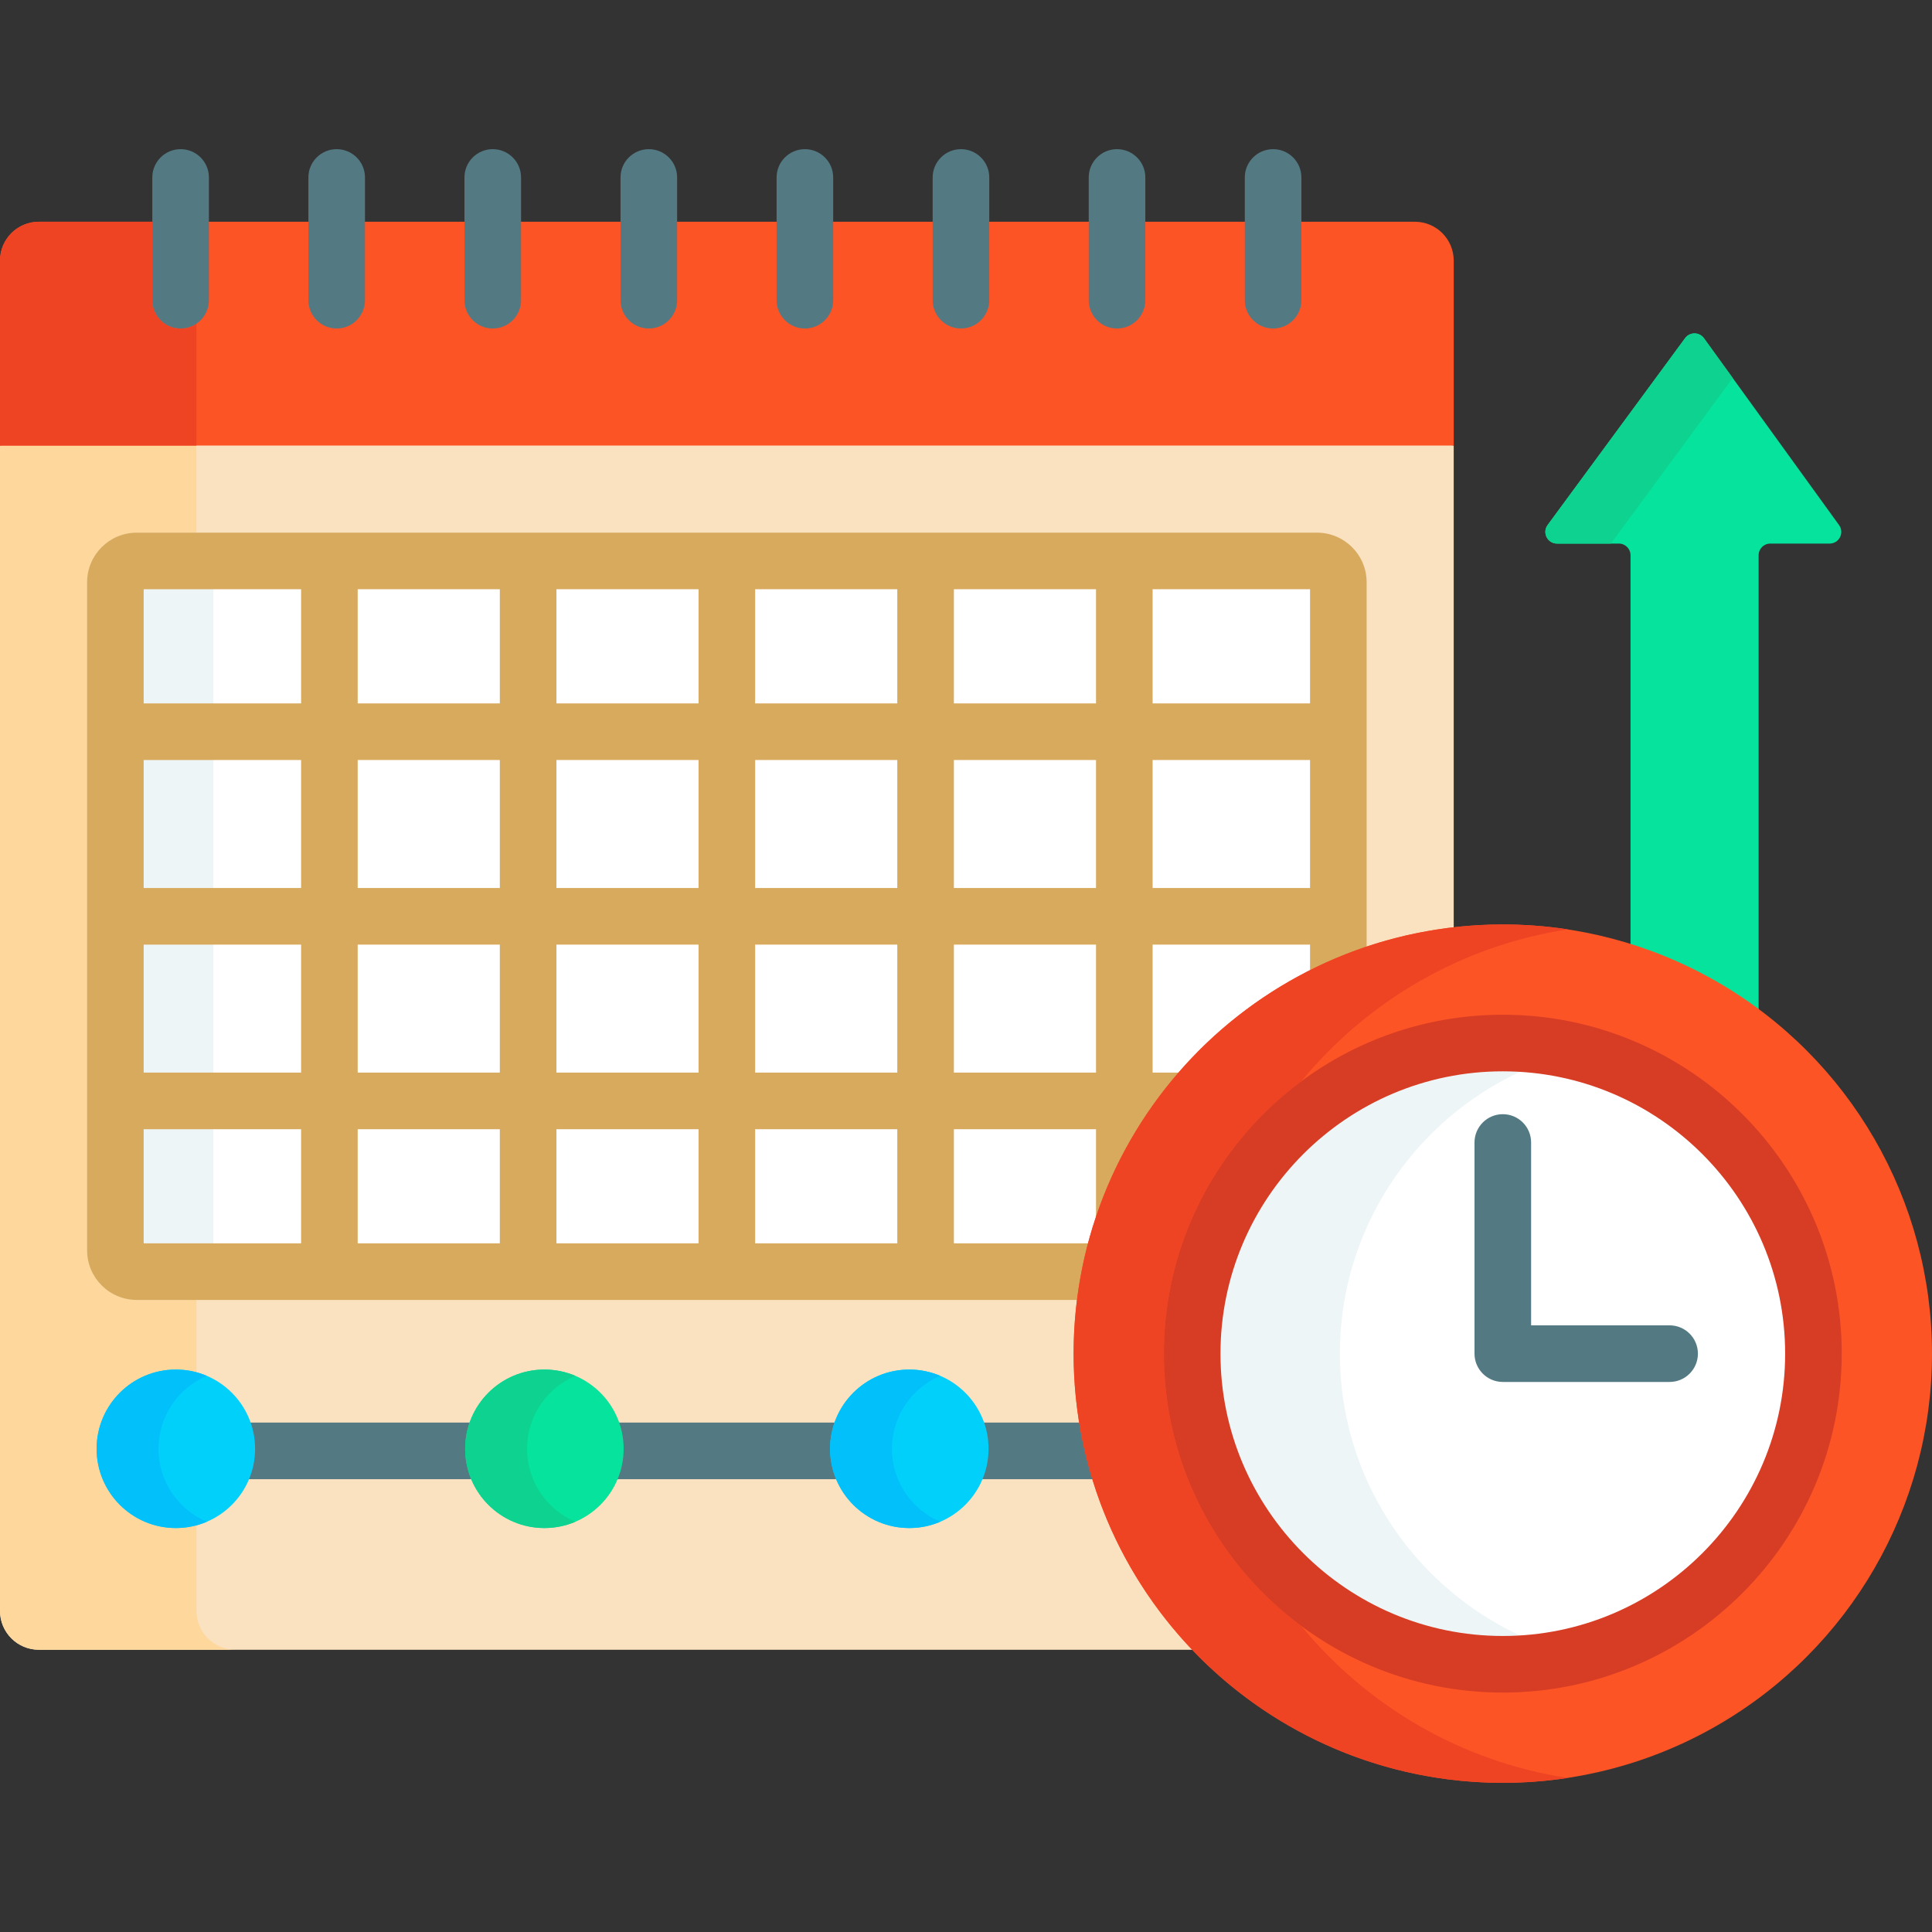 <svg id="Capa_1" enable-background="new 0 0 512 512" height="512" viewBox="0 0 512 512" width="512" xmlns="http://www.w3.org/2000/svg"><rect x="0" y="0" width="512" height="512" fill="#333333" stroke="none"/><g><path d="m412.627 144.052h16.388c1.707 0 3.091 1.384 3.091 3.091v104.042c12.367 3.901 23.819 9.88 33.947 17.526v-121.569c0-1.707 1.384-3.091 3.091-3.091h15.721c2.522 0 3.982-2.858 2.504-4.901l-35.807-49.516c-1.228-1.697-3.752-1.708-4.994-.021l-36.43 49.516c-1.502 2.042-.045 4.923 2.489 4.923z" fill="#05e39c"/><path d="m459.182 100.171-7.62-10.538c-1.228-1.697-3.753-1.708-4.994-.021l-36.43 49.516c-1.502 2.041-.044 4.922 2.489 4.922h14.271z" fill="#0ed290"/><g><g><path d="m285.55 358.731c0-57.748 43.657-105.483 99.699-111.954v-128.696l-4.694-1.03h-375.733l-4.822 1.03v308.819c0 5.69 4.612 10.302 10.302 10.302h307.135c-19.722-20.308-31.887-47.994-31.887-78.471z" fill="#fae2c0"/></g><path d="m52.063 426.9v-22.696c-1.744.469-3.568.742-5.46.742-11.598 0-21-9.402-21-21s9.402-21 21-21c1.892 0 3.716.273 5.46.742v-19.188h-15.829c-7.256 0-13.159-5.903-13.159-13.159v-177.025c0-7.256 5.903-13.159 13.159-13.159h15.828v-23.075h-52.062v308.818c0 5.69 4.612 10.302 10.302 10.302h52.063c-5.69-.001-10.302-4.613-10.302-10.302z" fill="#fdd79b"/><g><g><path d="m385.249 118.081h-385.249v-49.014c0-5.69 4.612-10.302 10.302-10.302h364.645c5.69 0 10.302 4.612 10.302 10.302z" fill="#fd5426"/></g><g><path d="m47.864 87.057c-4.143 0-7.5-3.358-7.5-7.5v-20.792h-30.062c-5.69 0-10.302 4.612-10.302 10.302v49.014h52.063v-32.309c-1.198.811-2.643 1.285-4.199 1.285z" fill="#ef4424"/></g><g><path d="m354.674 254.793v-100.477c0-3.125-2.533-5.659-5.659-5.659h-312.781c-3.126 0-5.659 2.534-5.659 5.659v177.026c0 3.125 2.534 5.659 5.659 5.659h251.426c7.29-37.169 32.902-67.85 67.014-82.208z" fill="#fff"/></g><g><path d="m56.554 331.342v-177.026c0-3.125 2.534-5.659 5.659-5.659h-25.979c-3.126 0-5.659 2.534-5.659 5.659v177.026c0 3.125 2.534 5.659 5.659 5.659h25.978c-3.125 0-5.658-2.534-5.658-5.659z" fill="#eef5f6"/></g><path d="m289.37 329.5h-36.58v-30.251h37.666v26.465c4.757-15.503 12.775-29.59 23.248-41.465h-8.248v-33.92h41.718v7.917c4.812-2.456 9.822-4.579 15-6.333v-97.597c0-7.256-5.903-13.159-13.159-13.159h-312.781c-7.256 0-13.159 5.903-13.159 13.159v177.025c0 7.256 5.903 13.159 13.159 13.159h250.18c.648-5.114 1.645-10.12 2.956-15zm16.086-173.343h41.718v30.251h-41.718zm0 45.251h41.718v33.92h-41.718zm-52.666-45.251h37.666v30.251h-37.666zm0 45.251h37.666v33.92h-37.666zm0 48.921h37.666v33.92h-37.666zm-172.997 79.171h-41.718v-30.251h41.718zm0-45.251h-41.718v-33.92h41.718zm0-48.92h-41.718v-33.92h41.718zm0-48.921h-41.718v-30.251h41.718zm52.666 143.092h-37.666v-30.251h37.666zm0-45.251h-37.666v-33.92h37.666zm0-48.92h-37.666v-33.92h37.666zm0-48.921h-37.666v-30.251h37.666zm52.665 143.092h-37.665v-30.251h37.665zm0-45.251h-37.665v-33.92h37.665zm0-48.92h-37.665v-33.92h37.665zm0-48.921h-37.665v-30.251h37.665zm52.666 143.092h-37.666v-30.251h37.666zm0-45.251h-37.666v-33.92h37.666zm0-48.92h-37.666v-33.92h37.666zm0-48.921h-37.666v-30.251h37.666z" fill="#d8aa5e"/><g><g><path d="m47.864 87.057c-4.143 0-7.5-3.358-7.5-7.5v-32.528c0-4.142 3.357-7.5 7.5-7.5s7.5 3.358 7.5 7.5v32.528c0 4.142-3.357 7.5-7.5 7.5z" fill="#537983"/></g><g><path d="m89.225 87.057c-4.143 0-7.5-3.358-7.5-7.5v-32.528c0-4.142 3.357-7.5 7.5-7.5s7.5 3.358 7.5 7.5v32.528c0 4.142-3.358 7.5-7.5 7.5z" fill="#537983"/></g><g><path d="m130.585 87.057c-4.143 0-7.5-3.358-7.5-7.5v-32.528c0-4.142 3.357-7.5 7.5-7.5s7.5 3.358 7.5 7.5v32.528c0 4.142-3.357 7.5-7.5 7.5z" fill="#537983"/></g><g><path d="m171.944 87.057c-4.143 0-7.5-3.358-7.5-7.5v-32.528c0-4.142 3.357-7.5 7.5-7.5s7.5 3.358 7.5 7.5v32.528c0 4.142-3.357 7.5-7.5 7.5z" fill="#537983"/></g><g><path d="m213.305 87.057c-4.143 0-7.5-3.358-7.5-7.5v-32.528c0-4.142 3.357-7.5 7.5-7.5s7.5 3.358 7.5 7.5v32.528c0 4.142-3.358 7.5-7.5 7.5z" fill="#537983"/></g><g><path d="m254.664 87.057c-4.143 0-7.5-3.358-7.5-7.5v-32.528c0-4.142 3.357-7.5 7.5-7.5s7.5 3.358 7.5 7.5v32.528c0 4.142-3.357 7.5-7.5 7.5z" fill="#537983"/></g><g><path d="m296.024 87.057c-4.143 0-7.5-3.358-7.5-7.5v-32.528c0-4.142 3.357-7.5 7.5-7.5s7.5 3.358 7.5 7.5v32.528c0 4.142-3.357 7.5-7.5 7.5z" fill="#537983"/></g><g><path d="m337.385 87.057c-4.143 0-7.5-3.358-7.5-7.5v-32.528c0-4.142 3.357-7.5 7.5-7.5s7.5 3.358 7.5 7.5v32.528c0 4.142-3.358 7.5-7.5 7.5z" fill="#537983"/></g></g><g><g fill="#537983"><path d="m222.683 391.999c-1.09-2.467-1.707-5.187-1.707-8.053 0-2.445.463-4.779 1.27-6.947h-59.242c.807 2.168 1.27 4.502 1.27 6.947 0 2.866-.617 5.586-1.707 8.053z"/><path d="m260.976 383.946c0 2.866-.617 5.586-1.707 8.053h31.262c-1.506-4.868-2.685-9.877-3.524-15h-27.302c.808 2.168 1.271 4.502 1.271 6.947z"/><path d="m125.98 391.999c-1.09-2.467-1.707-5.187-1.707-8.053 0-2.445.463-4.779 1.27-6.947h-60.21c.807 2.168 1.27 4.502 1.27 6.947 0 2.866-.617 5.586-1.707 8.053z"/></g><g><circle cx="46.603" cy="383.946" fill="#01d0fb" r="21"/></g><path d="m42 383.946c0-8.689 5.278-16.144 12.801-19.338-2.519-1.069-5.289-1.662-8.199-1.662-11.598 0-21 9.402-21 21s9.402 21 21 21c2.909 0 5.679-.593 8.199-1.662-7.523-3.194-12.801-10.649-12.801-19.338z" fill="#01c0fa"/><g><g><circle cx="144.273" cy="383.946" fill="#05e39c" r="21"/></g><path d="m139.67 383.946c0-8.689 5.278-16.144 12.801-19.338-2.519-1.069-5.289-1.662-8.199-1.662-11.598 0-21 9.402-21 21s9.402 21 21 21c2.909 0 5.679-.593 8.199-1.662-7.523-3.194-12.801-10.649-12.801-19.338z" fill="#0ed290"/><g><circle cx="240.976" cy="383.946" fill="#01d0fb" r="21"/></g><path d="m236.373 383.946c0-8.689 5.278-16.144 12.801-19.338-2.519-1.069-5.289-1.662-8.199-1.662-11.598 0-21 9.402-21 21s9.402 21 21 21c2.909 0 5.679-.593 8.199-1.662-7.523-3.194-12.801-10.649-12.801-19.338z" fill="#01c0fa"/></g></g><g><g><circle cx="398.26" cy="358.731" fill="#fd5426" r="113.74"/></g><path d="m344.878 430.921c-22.092-16.379-36.438-42.639-36.438-72.19s14.347-55.811 36.439-72.19c17.404-21.165 42.301-35.936 70.637-40.249-5.627-.856-11.389-1.301-17.256-1.301-62.817 0-113.74 50.923-113.74 113.74s50.923 113.74 113.74 113.74c5.866 0 11.628-.445 17.256-1.301-28.337-4.313-53.234-19.084-70.638-40.249z" fill="#ef4424"/><g><circle cx="398.26" cy="358.731" fill="#fff" r="82.32"/></g><g><path d="m355.087 358.731c0-38.647 26.776-71.141 62.746-79.949-6.277-1.537-12.828-2.37-19.573-2.37-45.391 0-82.32 36.928-82.32 82.32 0 45.391 36.928 82.32 82.32 82.32 6.745 0 13.296-.833 19.573-2.37-35.97-8.81-62.746-41.304-62.746-79.951z" fill="#eef5f6"/></g><g><path d="m398.26 448.551c-49.527 0-89.82-40.293-89.82-89.82s40.293-89.82 89.82-89.82c49.526 0 89.819 40.293 89.819 89.82s-40.293 89.82-89.819 89.82zm0-164.64c-41.256 0-74.82 33.564-74.82 74.82s33.564 74.82 74.82 74.82 74.819-33.564 74.819-74.82-33.563-74.82-74.819-74.82z" fill="#d73d24"/></g><g><path d="m442.463 366.231h-44.203c-4.143 0-7.5-3.358-7.5-7.5v-55.959c0-4.142 3.357-7.5 7.5-7.5s7.5 3.358 7.5 7.5v48.459h36.703c4.143 0 7.5 3.358 7.5 7.5s-3.358 7.5-7.5 7.5z" fill="#537983"/></g></g></g></g></g></svg>